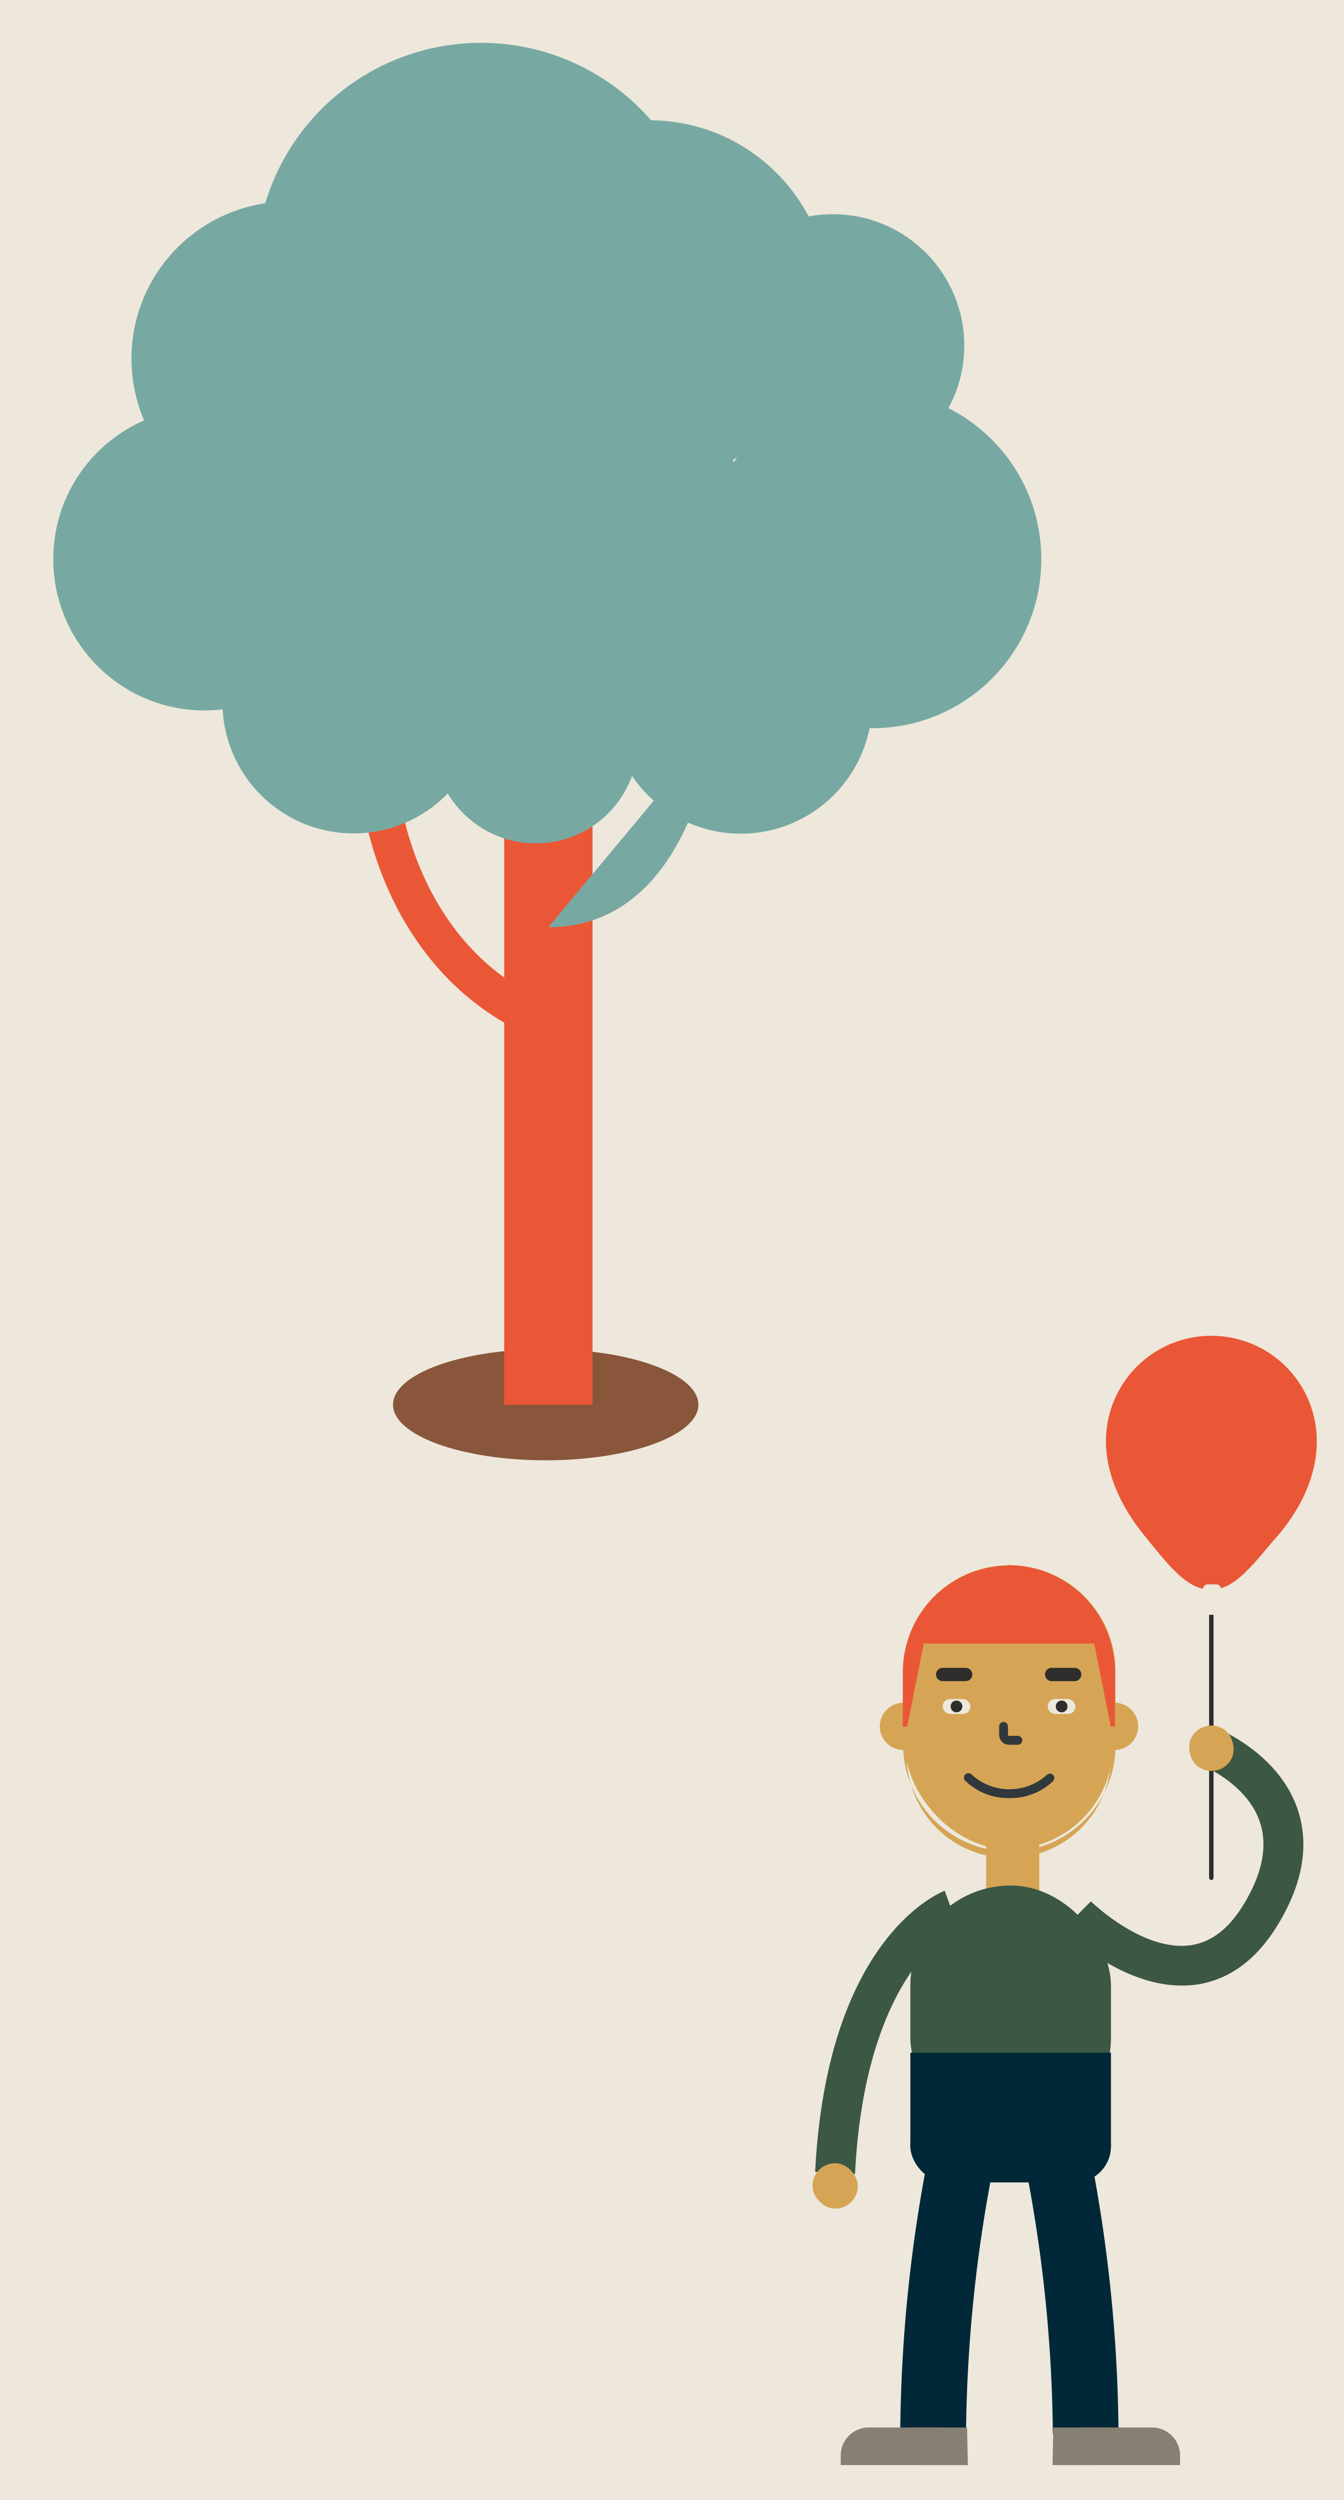 <svg id="ee16d53f-f0f1-4b2e-b3bd-d7f657cec96d" data-name="Layer 1" xmlns="http://www.w3.org/2000/svg" xmlns:xlink="http://www.w3.org/1999/xlink" viewBox="0 0 105.19 195.62">
  <defs>
    <style>
      .a2557e22-c1fb-4822-a222-878b588e11a2, .a8d45fe2-291c-4ac0-9de7-ada69b0c772a, .e6105480-6e3e-4736-bec0-cdffa43e5cb9 {
        fill: none;
      }

      .a70653f4-fb19-415f-bfc0-cf0a01a54d77 {
        fill: #ede8db;
      }

      .fb11e8d1-e6d5-4df8-b6d6-6facd3df0e52 {
        fill: #89563c;
      }

      .a2557e22-c1fb-4822-a222-878b588e11a2, .a8d45fe2-291c-4ac0-9de7-ada69b0c772a {
        stroke: #ea5736;
        stroke-miterlimit: 10;
      }

      .a2557e22-c1fb-4822-a222-878b588e11a2 {
        stroke-width: 6.91px;
      }

      .a8d45fe2-291c-4ac0-9de7-ada69b0c772a {
        stroke-linecap: round;
        stroke-width: 2.96px;
      }

      .a83dc1f0-2e5b-41a7-974d-2d594ad27341 {
        fill: #77a9a2;
      }

      .f7fb2804-7d1c-4807-9bbe-fa18545a988d {
        fill: #002838;
      }

      .b0e3932d-f907-4bdf-aaa4-2b9cf442095f {
        fill: #867f72;
      }

      .b354a7d0-69ef-409d-b589-ca4b32a5cfb2 {
        fill: #2e2d2c;
      }

      .a1205f0c-666c-4e2d-b2f5-f7ed2b0435cb {
        fill: #ea5736;
      }

      .f1d79c8c-d2c0-4e18-9909-0be208f4cd95 {
        fill: #d5a555;
      }

      .a3af5688-6b5b-4371-b0e4-be719bb0bd77 {
        clip-path: url(#fca95fb9-0191-4f4d-9fd4-349c3484255b);
      }

      .a6efdff9-28c2-4620-a9f3-ca3e0e8581c0 {
        fill: #30383b;
      }

      .f80e3f77-75f7-46f7-9002-10e428a5ac9c {
        fill: #3c5743;
      }
    </style>
    <clipPath id="fca95fb9-0191-4f4d-9fd4-349c3484255b">
      <rect class="e6105480-6e3e-4736-bec0-cdffa43e5cb9" x="73.78" y="132.94" width="2.17" height="1.17" rx="0.58"/>
    </clipPath>
  </defs>
  <title>page-bg-01</title>
  <rect class="a70653f4-fb19-415f-bfc0-cf0a01a54d77" x="-80.62" y="-172.37" width="841.89" height="601.07"/>
  <g>
    <ellipse class="fb11e8d1-e6d5-4df8-b6d6-6facd3df0e52" cx="42.71" cy="109.91" rx="11.95" ry="4.35"/>
    <g>
      <line class="a2557e22-c1fb-4822-a222-878b588e11a2" x1="42.92" y1="109.91" x2="42.92" y2="58.77"/>
      <path class="a8d45fe2-291c-4ac0-9de7-ada69b0c772a" d="M29.77,62.06s1.18,13.23,13.15,18"/>
      <path class="a83dc1f0-2e5b-41a7-974d-2d594ad27341" d="M55.87,57S54.3,72.55,42.92,72.55"/>
      <circle class="a83dc1f0-2e5b-41a7-974d-2d594ad27341" cx="57.98" cy="54.95" r="10.28"/>
      <circle class="a83dc1f0-2e5b-41a7-974d-2d594ad27341" cx="65.19" cy="27.04" r="10.28"/>
      <circle class="a83dc1f0-2e5b-41a7-974d-2d594ad27341" cx="22.58" cy="28.06" r="12.29"/>
      <circle class="a83dc1f0-2e5b-41a7-974d-2d594ad27341" cx="41.93" cy="57.97" r="8.02"/>
      <circle class="a83dc1f0-2e5b-41a7-974d-2d594ad27341" cx="68.27" cy="43.75" r="13.23"/>
      <circle class="a83dc1f0-2e5b-41a7-974d-2d594ad27341" cx="16.01" cy="43.75" r="11.84"/>
      <circle class="a83dc1f0-2e5b-41a7-974d-2d594ad27341" cx="37.65" cy="20.99" r="17.64"/>
      <circle class="a83dc1f0-2e5b-41a7-974d-2d594ad27341" cx="50.82" cy="23.5" r="14.09"/>
      <circle class="a83dc1f0-2e5b-41a7-974d-2d594ad27341" cx="40.49" cy="41.14" r="17.64"/>
      <circle class="a83dc1f0-2e5b-41a7-974d-2d594ad27341" cx="27.67" cy="54.95" r="10.26"/>
    </g>
  </g>
  <g>
    <path class="f7fb2804-7d1c-4807-9bbe-fa18545a988d" d="M73.06,192.73a2.6,2.6,0,0,1-2.6-2.6,116.76,116.76,0,0,1,2.94-24.95,2.6,2.6,0,1,1,5,1.24,113.4,113.4,0,0,0-2.79,23.71A2.6,2.6,0,0,1,73.06,192.73Z"/>
    <path class="f7fb2804-7d1c-4807-9bbe-fa18545a988d" d="M85,192.73a2.6,2.6,0,0,1-2.6-2.6,113.08,113.08,0,0,0-2.79-23.71,2.6,2.6,0,0,1,5-1.24,117.1,117.1,0,0,1,2.93,24.95A2.6,2.6,0,0,1,85,192.73Z"/>
    <path class="b0e3932d-f907-4bdf-aaa4-2b9cf442095f" d="M73.37,189.94H68a2.19,2.19,0,0,0-2.2,2.19v.75h9.8v-.75A2.19,2.19,0,0,0,73.37,189.94Z"/>
    <polygon class="b0e3932d-f907-4bdf-aaa4-2b9cf442095f" points="75.69 189.94 75.75 192.88 72.35 192.88 71.21 189.94 75.69 189.94"/>
    <path class="b0e3932d-f907-4bdf-aaa4-2b9cf442095f" d="M84.75,189.94h5.42a2.19,2.19,0,0,1,2.19,2.19v.75h-9.8v-.75A2.19,2.19,0,0,1,84.75,189.94Z"/>
    <polygon class="b0e3932d-f907-4bdf-aaa4-2b9cf442095f" points="82.44 189.94 82.38 192.88 85.77 192.88 86.92 189.94 82.44 189.94"/>
    <path class="b354a7d0-69ef-409d-b589-ca4b32a5cfb2" d="M94.81,147.1a.18.18,0,0,1-.18-.17V124.31a.18.18,0,0,1,.18-.17.18.18,0,0,1,.17.17v22.62A.18.18,0,0,1,94.81,147.1Z"/>
    <path class="a1205f0c-666c-4e2d-b2f5-f7ed2b0435cb" d="M103.06,112.77a8.24,8.24,0,0,0-4.3-7.25,8.3,8.3,0,0,0-7.9,0,8.24,8.24,0,0,0-4.3,7.25c0,3.72,2.44,6.69,3.2,7.62,1.87,2.3,3.24,4,5,4s3.06-1.65,4.91-3.85C100.53,119.6,103.06,116.63,103.06,112.77Z"/>
    <g>
      <polygon class="a70653f4-fb19-415f-bfc0-cf0a01a54d77" points="95.16 124.31 94.81 124.31 94.46 124.31 93.92 126 94.81 126 95.7 126 95.16 124.31"/>
      <path class="a70653f4-fb19-415f-bfc0-cf0a01a54d77" d="M95.7,126.35H93.92a.35.35,0,0,1-.28-.15.31.31,0,0,1,0-.31l.54-1.68a.35.35,0,0,1,.33-.24h.7a.35.35,0,0,1,.33.24l.54,1.68a.31.31,0,0,1,0,.31A.35.35,0,0,1,95.7,126.35Zm-1.31-.7h.84l-.32-1h-.2Z"/>
    </g>
    <g>
      <circle class="f1d79c8c-d2c0-4e18-9909-0be208f4cd95" cx="70.71" cy="135.08" r="1.68"/>
      <path class="f1d79c8c-d2c0-4e18-9909-0be208f4cd95" d="M70.71,136.93a1.85,1.85,0,1,1,1.85-1.85A1.85,1.85,0,0,1,70.71,136.93Zm0-3.36a1.51,1.51,0,1,0,1.51,1.51A1.51,1.51,0,0,0,70.71,133.57Z"/>
    </g>
    <g>
      <circle class="f1d79c8c-d2c0-4e18-9909-0be208f4cd95" cx="87.23" cy="135.08" r="1.68"/>
      <path class="f1d79c8c-d2c0-4e18-9909-0be208f4cd95" d="M87.23,136.93a1.85,1.85,0,1,1,1.85-1.85A1.85,1.85,0,0,1,87.23,136.93Zm0-3.36a1.51,1.51,0,1,0,0,3,1.51,1.51,0,0,0,0-3Z"/>
    </g>
    <g>
      <rect class="f1d79c8c-d2c0-4e18-9909-0be208f4cd95" x="70.83" y="122.64" width="16.28" height="22.05" rx="8.14"/>
      <path class="f1d79c8c-d2c0-4e18-9909-0be208f4cd95" d="M79,144.86a8.32,8.32,0,0,1-8.31-8.31v-5.77a8.31,8.31,0,0,1,16.62,0v5.77A8.31,8.31,0,0,1,79,144.86Zm0-22a8,8,0,0,0-8,8v5.77a8,8,0,1,0,15.93,0v-5.77A8,8,0,0,0,79,122.82Z"/>
    </g>
    <rect class="a70653f4-fb19-415f-bfc0-cf0a01a54d77" x="73.78" y="132.94" width="2.17" height="1.17" rx="0.58"/>
    <rect class="a70653f4-fb19-415f-bfc0-cf0a01a54d77" x="82" y="132.94" width="2.17" height="1.17" rx="0.58"/>
    <circle class="b354a7d0-69ef-409d-b589-ca4b32a5cfb2" cx="83.09" cy="133.52" r="0.46"/>
    <path class="b354a7d0-69ef-409d-b589-ca4b32a5cfb2" d="M75.58,131.54h-1.8a.52.52,0,0,1-.52-.52.52.52,0,0,1,.52-.52h1.8a.52.52,0,0,1,.52.52A.52.52,0,0,1,75.58,131.54Z"/>
    <path class="b354a7d0-69ef-409d-b589-ca4b32a5cfb2" d="M84.11,131.54h-1.8a.52.52,0,0,1-.52-.52.52.52,0,0,1,.52-.52h1.8a.52.52,0,0,1,.52.52A.52.52,0,0,1,84.11,131.54Z"/>
    <g class="a3af5688-6b5b-4371-b0e4-be719bb0bd77">
      <circle class="b354a7d0-69ef-409d-b589-ca4b32a5cfb2" cx="74.86" cy="133.52" r="0.46"/>
    </g>
    <path class="a6efdff9-28c2-4620-a9f3-ca3e0e8581c0" d="M79,140.69a4.8,4.8,0,0,1-3.4-1.31.35.35,0,1,1,.46-.52,4.37,4.37,0,0,0,5.89,0,.34.34,0,1,1,.45.52A4.8,4.8,0,0,1,79,140.69Z"/>
    <path class="a6efdff9-28c2-4620-a9f3-ca3e0e8581c0" d="M79.7,136.52H79a.78.78,0,0,1-.8-.8v-.64a.35.35,0,0,1,.34-.35.35.35,0,0,1,.35.35v.64c0,.1.06.1.11.1h.66a.35.35,0,0,1,0,.7Z"/>
    <g>
      <path class="a1205f0c-666c-4e2d-b2f5-f7ed2b0435cb" d="M79,122.64l.12,5.79h6.64l1.33,6.65v-4.3A8.14,8.14,0,0,0,79,122.64Z"/>
      <path class="a1205f0c-666c-4e2d-b2f5-f7ed2b0435cb" d="M86.94,135.11l-1.3-6.51H79l-.12-6.13H79a8.33,8.33,0,0,1,8.26,8.31v4.3Zm-7.63-6.86h6.62l1,5.07v-2.54a8,8,0,0,0-7.74-8Z"/>
    </g>
    <g>
      <path class="a1205f0c-666c-4e2d-b2f5-f7ed2b0435cb" d="M78.92,122.64l-.12,5.79H72.16l-1.33,6.65v-4.3A8.14,8.14,0,0,1,78.92,122.64Z"/>
      <path class="a1205f0c-666c-4e2d-b2f5-f7ed2b0435cb" d="M71,135.11l-.34,0v-4.3a8.34,8.34,0,0,1,8.26-8.31h.18L79,128.6H72.3Zm7.75-12.29a8,8,0,0,0-7.74,8v2.54l1-5.07h6.61Z"/>
    </g>
    <path class="f1d79c8c-d2c0-4e18-9909-0be208f4cd95" d="M79.26,151.92a2.08,2.08,0,0,1-2.08-2.08v-6.92a2.08,2.08,0,0,1,4.16,0v6.92A2.08,2.08,0,0,1,79.26,151.92Z"/>
    <rect class="f80e3f77-75f7-46f7-9002-10e428a5ac9c" x="71.25" y="147.53" width="15.7" height="19.76" rx="7.85"/>
    <rect class="f7fb2804-7d1c-4807-9bbe-fa18545a988d" x="71.25" y="160.61" width="15.7" height="7.34"/>
    <rect class="f7fb2804-7d1c-4807-9bbe-fa18545a988d" x="71.25" y="165.12" width="15.7" height="5.64" rx="2.82"/>
    <path class="f80e3f77-75f7-46f7-9002-10e428a5ac9c" d="M92.5,155.36c-4.85,0-9.12-4.18-9.31-4.38l2.19-2.21s4,3.93,7.76,3.44c1.69-.23,3.1-1.33,4.3-3.37,1.39-2.36,1.78-4.48,1.16-6.29-1-3-4.55-4.44-4.58-4.45l1.13-2.9c.2.07,4.87,1.93,6.39,6.31.94,2.72.47,5.72-1.42,8.91-1.7,2.89-3.92,4.53-6.59,4.88A9,9,0,0,1,92.5,155.36Z"/>
    <rect class="f1d79c8c-d2c0-4e18-9909-0be208f4cd95" x="93.04" y="135.01" width="3.55" height="3.55" rx="1.77" transform="translate(82.54 -29.19) rotate(30.5)"/>
    <path class="f80e3f77-75f7-46f7-9002-10e428a5ac9c" d="M66.92,170.1l-3.12-.16c.92-18.32,9.76-21.85,10.14-22L75,150.87l-.54-1.46.56,1.45a9.94,9.94,0,0,0-3.71,3.44C69.56,156.83,67.34,161.63,66.92,170.1Z"/>
    <rect class="f1d79c8c-d2c0-4e18-9909-0be208f4cd95" x="63.59" y="169.26" width="3.55" height="3.55" rx="1.77"/>
  </g>
</svg>
